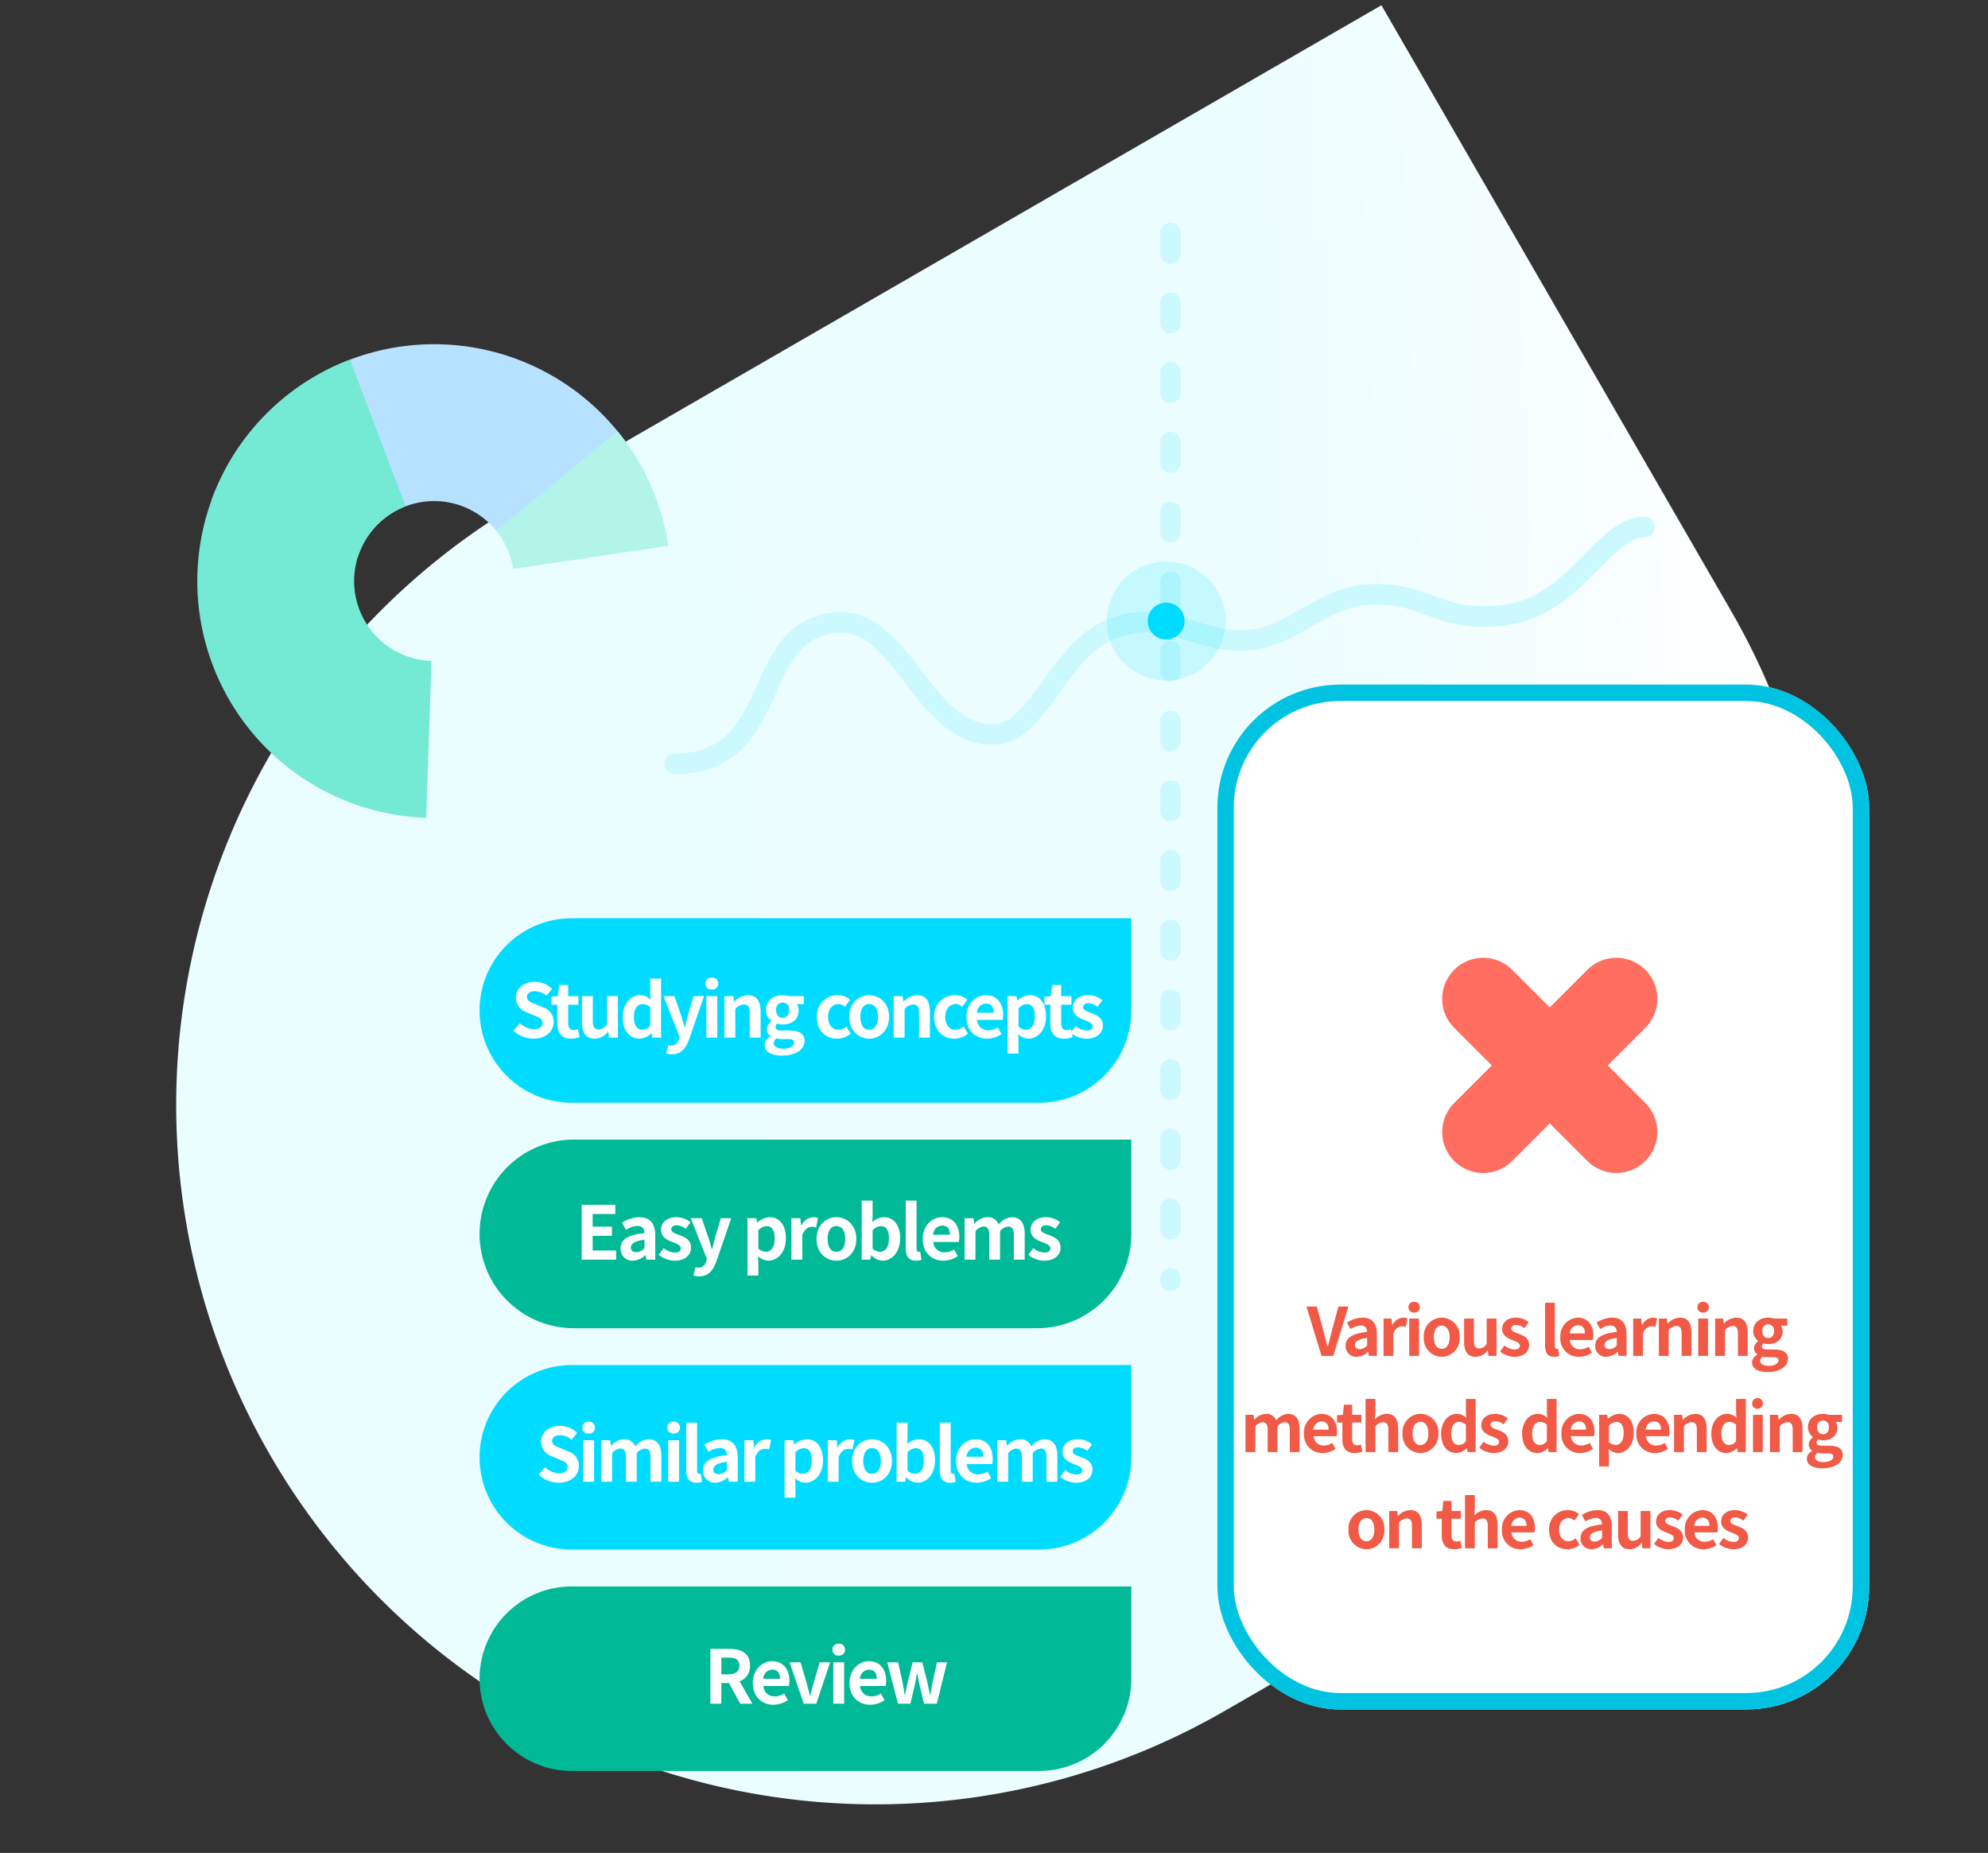<svg xmlns="http://www.w3.org/2000/svg" xmlns:xlink="http://www.w3.org/1999/xlink" width="485" height="452" viewBox="0 0 485 452">
  <rect x="0" y="0" width="485" height="452" fill="#333333" stroke="none"/>
  <defs>
    <clipPath id="clip-path">
      <rect id="img_area" width="485" height="452" transform="translate(-0.308 -0.287)" fill="#c4b2ff" opacity="0"/>
    </clipPath>
    <linearGradient id="linear-gradient" x1="0.111" y1="0.263" x2="1.068" y2="0.666" gradientUnits="objectBoundingBox">
      <stop offset="0" stop-color="#eafdff"/>
      <stop offset="0.589" stop-color="#ebfdff"/>
      <stop offset="0.923" stop-color="#fff"/>
      <stop offset="1" stop-color="#fff"/>
    </linearGradient>
    <clipPath id="clip-path-2">
      <path id="타원_13552" data-name="타원 13552" d="M57.773,38.26A19.513,19.513,0,1,0,77.285,57.773,19.535,19.535,0,0,0,57.773,38.26m0-38.26A57.773,57.773,0,1,1,0,57.773,57.773,57.773,0,0,1,57.773,0Z" fill="#b3f4e8"/>
    </clipPath>
  </defs>
  <g id="_-g-img_intro4" data-name="-g-img_intro4" transform="translate(476.308 -889.635)">
    <g id="마스크_그룹_7345" data-name="마스크 그룹 7345" transform="translate(-476 889.922)" clip-path="url(#clip-path)">
      <path id="사각형_8805" data-name="사각형 8805" d="M170.609,0h241.02a0,0,0,0,1,0,0V170.609A170.609,170.609,0,0,1,241.02,341.219h-70.41A170.609,170.609,0,0,1,0,170.609v0A170.609,170.609,0,0,1,170.609,0Z" transform="translate(-19.771 206.809) rotate(-30)" fill="url(#linear-gradient)"/>
    </g>
    <g id="사각형_8806" data-name="사각형 8806" transform="translate(-179.308 1056.635)" fill="#fff" stroke="#00c3e1" stroke-width="4">
      <rect width="159" height="250" rx="30" stroke="none"/>
      <rect x="2" y="2" width="155" height="246" rx="28" fill="none"/>
    </g>
    <g id="그룹_14582" data-name="그룹 14582" transform="translate(-311.71 946.471)">
      <path id="패스_12276" data-name="패스 12276" d="M961.464,1100.782V1356.4" transform="translate(-840.503 -1100.782)" fill="none" stroke="#ccf9fe" stroke-linecap="round" stroke-width="5" stroke-dasharray="5 12"/>
      <path id="line" d="M-1645.135,1865.654c23.984,0,19.57-26.938,33.8-33.013,21.206-9.054,24.621,25.856,43.894,25.856,10.634,0,15.681-19.436,27.5-25.1,13.09-6.276,21.539,2.2,32.8,2.2,12.365,0,18.909-10.335,30.978-11.2,14.473-1.038,17.05,7.155,33.8,4.952,16.9-2.221,23.832-21.458,33.794-21.458" transform="translate(1645.135 -1736.17)" fill="none" stroke="#cbf9fd" stroke-linecap="round" stroke-linejoin="round" stroke-width="5"/>
      <g id="point" transform="translate(105.367 80.277)">
        <circle id="타원_1463" data-name="타원 1463" cx="14.5" cy="14.5" r="14.5" transform="translate(0.035 -0.113)" fill="#00dcff" opacity="0.16"/>
        <circle id="타원_1464" data-name="타원 1464" cx="4.5" cy="4.5" r="4.5" transform="translate(10.035 9.887)" fill="#00dcff"/>
      </g>
    </g>
    <g id="x" transform="translate(-114.47 1133.276)">
      <line id="선_687" data-name="선 687" x2="32.497" y2="32.497" fill="none" stroke="#ff6e5f" stroke-linecap="round" stroke-width="20"/>
      <line id="선_688" data-name="선 688" x1="32.497" y2="32.497" fill="none" stroke="#ff6e5f" stroke-linecap="round" stroke-width="20"/>
    </g>
    <g id="그룹_14577" data-name="그룹 14577" transform="matrix(0.809, 0.588, -0.588, 0.809, -383.166, 950.67)">
      <g id="마스크_그룹_7340" data-name="마스크 그룹 7340" transform="translate(0 0)" clip-path="url(#clip-path-2)">
        <path id="패스_12274" data-name="패스 12274" d="M71.24,46.55v72.516L0,91.824V0Z" transform="matrix(0.259, 0.966, -0.966, 0.259, 84.211, -21.911)" fill="#b7e2ff"/>
        <path id="패스_12273" data-name="패스 12273" d="M71.24,46.55l50.478,74.556L19.079,111.516,0,0Z" transform="translate(-13.468 11.222)" fill="#74e9d3"/>
        <path id="패스_12275" data-name="패스 12275" d="M79.581,0,0,11.688,69.957,40.713l.453-14.6Z" transform="translate(47.214 52.874) rotate(-67)" fill="#b3f4e8"/>
      </g>
    </g>
    <g id="그룹_14578" data-name="그룹 14578" transform="translate(-359.149 1113.637)">
      <path id="사각형_8815" data-name="사각형 8815" d="M22.5,0H159a0,0,0,0,1,0,0V22.5A22.5,22.5,0,0,1,136.5,45H22.5A22.5,22.5,0,0,1,0,22.5v0A22.5,22.5,0,0,1,22.5,0Z" transform="translate(-0.159 -0.003)" fill="#00dcff"/>
      <path id="패스_12302" data-name="패스 12302" d="M-74.665-1.326c3.087,0,4.911-1.86,4.911-4.044A3.691,3.691,0,0,0-72.445-9l-1.751-.74c-1.137-.451-2.076-.794-2.076-1.751,0-.885.74-1.408,1.914-1.408a4.262,4.262,0,0,1,2.834,1.1l1.354-1.679a5.929,5.929,0,0,0-4.189-1.715c-2.708,0-4.622,1.679-4.622,3.864a3.87,3.87,0,0,0,2.708,3.593l1.787.758c1.192.506,2,.812,2,1.805,0,.939-.74,1.535-2.13,1.535a5.256,5.256,0,0,1-3.394-1.48L-79.54-3.275A7.119,7.119,0,0,0-74.665-1.326Zm9.117,0a6.534,6.534,0,0,0,2.13-.379l-.433-1.932a2.954,2.954,0,0,1-.993.217c-.9,0-1.372-.542-1.372-1.7V-9.594h2.491v-2.094h-2.491v-2.726h-2.2l-.307,2.726-1.571.126v1.968h1.426v4.477C-68.87-2.86-67.949-1.326-65.548-1.326Zm5.813,0a4.056,4.056,0,0,0,3.214-1.7h.072l.2,1.444h2.166v-10.11h-2.654v6.824A2.436,2.436,0,0,1-58.8-3.6c-.975,0-1.408-.56-1.408-2.112v-5.976h-2.654V-5.37C-62.858-2.842-61.919-1.326-59.735-1.326Zm10.959,0a4.193,4.193,0,0,0,2.8-1.3h.072l.2,1.047h2.148V-15.985h-2.636v3.557l.09,1.589a3.48,3.48,0,0,0-2.564-1.1c-2.185,0-4.243,2.022-4.243,5.308C-52.91-3.311-51.286-1.326-48.776-1.326Zm.686-2.185c-1.336,0-2.094-1.047-2.094-3.141,0-2.022.957-3.105,2.094-3.105a2.727,2.727,0,0,1,1.9.758v4.441A2.3,2.3,0,0,1-48.09-3.51ZM-40.9,2.484c2.257,0,3.34-1.372,4.225-3.755l3.593-10.417h-2.546l-1.39,4.694c-.235.939-.487,1.914-.722,2.853h-.09c-.289-.975-.542-1.95-.849-2.853l-1.607-4.694h-2.672l3.936,9.93-.181.6A1.935,1.935,0,0,1-41.1.372a2.719,2.719,0,0,1-.7-.126l-.487,2.04A4.281,4.281,0,0,0-40.9,2.484Zm8.4-4.062h2.654v-10.11H-32.51Zm1.336-11.735a1.422,1.422,0,0,0,1.535-1.462,1.418,1.418,0,0,0-1.535-1.444,1.424,1.424,0,0,0-1.553,1.444A1.428,1.428,0,0,0-31.174-13.313ZM-28.1-1.578h2.654V-8.529a2.841,2.841,0,0,1,2.094-1.137c.993,0,1.426.542,1.426,2.112v5.976h2.654v-6.3c0-2.546-.939-4.062-3.123-4.062a4.66,4.66,0,0,0-3.286,1.589h-.054l-.2-1.336H-28.1Zm14.046,4.387c3.376,0,5.506-1.553,5.506-3.593,0-1.769-1.336-2.528-3.773-2.528H-14.04c-1.192,0-1.589-.289-1.589-.83a1.029,1.029,0,0,1,.433-.867,4.306,4.306,0,0,0,1.3.235c2.166,0,3.9-1.155,3.9-3.43a2.67,2.67,0,0,0-.451-1.535h1.715v-1.95h-3.647a4.756,4.756,0,0,0-1.517-.253c-2.148,0-4.08,1.282-4.08,3.647A3.312,3.312,0,0,0-16.622-5.64v.072a2.479,2.479,0,0,0-1.137,1.9,1.916,1.916,0,0,0,.921,1.7v.09A2.455,2.455,0,0,0-18.283.209C-18.283,2-16.442,2.809-14.058,2.809Zm.162-9.226c-.885,0-1.589-.668-1.589-1.878A1.624,1.624,0,0,1-13.9-10.136a1.624,1.624,0,0,1,1.589,1.841C-12.307-7.085-13.011-6.417-13.9-6.417Zm.235,7.547c-1.462,0-2.4-.487-2.4-1.336a1.492,1.492,0,0,1,.65-1.174A5.706,5.706,0,0,0-14-1.235h1.228c1.083,0,1.679.181,1.679.9C-11.1.462-12.145,1.13-13.661,1.13ZM-.608-1.326A5.1,5.1,0,0,0,2.714-2.553L1.648-4.3a3.139,3.139,0,0,1-1.968.812c-1.444,0-2.509-1.228-2.509-3.141,0-1.9,1.047-3.141,2.6-3.141a2.3,2.3,0,0,1,1.535.668l1.264-1.715A4.42,4.42,0,0,0-.374-11.941,5.043,5.043,0,0,0-5.537-6.633C-5.537-3.275-3.407-1.326-.608-1.326Zm7.817,0c2.528,0,4.857-1.95,4.857-5.308s-2.329-5.308-4.857-5.308S2.353-9.991,2.353-6.633,4.681-1.326,7.209-1.326Zm0-2.166c-1.372,0-2.148-1.228-2.148-3.141,0-1.9.776-3.141,2.148-3.141S9.357-8.529,9.357-6.633C9.357-4.72,8.581-3.492,7.209-3.492ZM13.2-1.578h2.654V-8.529a2.841,2.841,0,0,1,2.094-1.137c.993,0,1.426.542,1.426,2.112v5.976h2.654v-6.3c0-2.546-.939-4.062-3.123-4.062a4.66,4.66,0,0,0-3.286,1.589h-.054l-.2-1.336H13.2Zm14.786.253a5.1,5.1,0,0,0,3.322-1.228L30.246-4.3a3.139,3.139,0,0,1-1.968.812c-1.444,0-2.509-1.228-2.509-3.141,0-1.9,1.047-3.141,2.6-3.141a2.3,2.3,0,0,1,1.535.668l1.264-1.715a4.42,4.42,0,0,0-2.943-1.119A5.043,5.043,0,0,0,23.06-6.633C23.06-3.275,25.191-1.326,27.989-1.326Zm8,0a6.365,6.365,0,0,0,3.521-1.119L38.6-4.07a4.167,4.167,0,0,1-2.275.7,2.656,2.656,0,0,1-2.8-2.528H39.76a4.989,4.989,0,0,0,.126-1.228c0-2.78-1.444-4.82-4.225-4.82-2.4,0-4.712,2.04-4.712,5.308C30.95-3.293,33.153-1.326,35.987-1.326ZM33.5-7.662a2.275,2.275,0,0,1,2.2-2.221c1.3,0,1.914.867,1.914,2.221ZM40.988,2.3h2.654V-.766l-.09-1.661a3.758,3.758,0,0,0,2.509,1.1c2.221,0,4.3-2,4.3-5.47,0-3.105-1.48-5.145-3.972-5.145a4.8,4.8,0,0,0-2.979,1.3h-.054l-.2-1.047H40.988ZM45.465-3.51a2.754,2.754,0,0,1-1.823-.758V-8.71a2.785,2.785,0,0,1,1.986-1.047c1.39,0,2,1.065,2,3C47.632-4.557,46.693-3.51,45.465-3.51Zm9.262,2.185a6.534,6.534,0,0,0,2.13-.379l-.433-1.932a2.954,2.954,0,0,1-.993.217c-.9,0-1.372-.542-1.372-1.7V-9.594H56.55v-2.094H54.059v-2.726h-2.2l-.307,2.726-1.571.126v1.968h1.426v4.477C51.405-2.86,52.326-1.326,54.727-1.326Zm5.47,0c2.636,0,4.026-1.426,4.026-3.2,0-1.878-1.48-2.546-2.816-3.051-1.065-.4-2-.668-2-1.408,0-.578.433-.975,1.354-.975a3.764,3.764,0,0,1,2.166.867L64.115-10.7a5.6,5.6,0,0,0-3.43-1.246c-2.311,0-3.773,1.282-3.773,3.087,0,1.7,1.426,2.473,2.708,2.961,1.065.415,2.112.758,2.112,1.517,0,.632-.451,1.065-1.462,1.065a4.389,4.389,0,0,1-2.708-1.1l-1.21,1.661A6.413,6.413,0,0,0,60.2-1.326Z" transform="translate(87.676 30.695)" fill="#fff"/>
    </g>
    <g id="그룹_14579" data-name="그룹 14579" transform="translate(-359.149 1167.569)">
      <path id="사각형_8815-2" data-name="사각형 8815" d="M23,0H159a0,0,0,0,1,0,0V23a23,23,0,0,1-23,23H23A23,23,0,0,1,0,23v0A23,23,0,0,1,23,0Z" transform="translate(-0.159 0.066)" fill="#00b996"/>
      <path id="패스_12303" data-name="패스 12303" d="M-64.13-1.553h8.4V-3.792h-5.723V-7.366h4.694V-9.605h-4.694v-3.087h5.524v-2.239h-8.2Zm12.475.253A4.754,4.754,0,0,0-48.6-2.636h.072l.181,1.083h2.166v-5.9c0-2.925-1.318-4.459-3.882-4.459a8.077,8.077,0,0,0-4.225,1.336l.957,1.751a5.712,5.712,0,0,1,2.78-.957c1.246,0,1.679.758,1.733,1.751C-52.9-7.6-54.652-6.464-54.652-4.3A2.872,2.872,0,0,0-51.655-1.3Zm.867-2.076c-.776,0-1.336-.343-1.336-1.137,0-.9.83-1.589,3.3-1.9v2.04A2.747,2.747,0,0,1-50.788-3.376Zm9.3,2.076c2.636,0,4.026-1.426,4.026-3.2,0-1.878-1.48-2.546-2.816-3.051-1.065-.4-2-.668-2-1.408,0-.578.433-.975,1.354-.975a3.764,3.764,0,0,1,2.166.867l1.192-1.607A5.6,5.6,0,0,0-41-11.916c-2.311,0-3.773,1.282-3.773,3.087,0,1.7,1.426,2.473,2.708,2.961,1.065.415,2.112.758,2.112,1.517,0,.632-.451,1.065-1.462,1.065a4.389,4.389,0,0,1-2.708-1.1l-1.21,1.661A6.413,6.413,0,0,0-41.49-1.3Zm6.03,3.809c2.257,0,3.34-1.372,4.225-3.755l3.593-10.417h-2.546l-1.39,4.694c-.235.939-.487,1.914-.722,2.853h-.09c-.289-.975-.542-1.95-.849-2.853l-1.607-4.694h-2.672l3.936,9.93-.181.6A1.935,1.935,0,0,1-35.659.4a2.719,2.719,0,0,1-.7-.126l-.487,2.04A4.281,4.281,0,0,0-35.46,2.509Zm11.771-.181h2.654V-.741l-.09-1.661a3.758,3.758,0,0,0,2.509,1.1c2.221,0,4.3-2,4.3-5.47,0-3.105-1.48-5.145-3.972-5.145a4.8,4.8,0,0,0-2.979,1.3h-.054l-.2-1.047h-2.166Zm4.477-5.813a2.754,2.754,0,0,1-1.823-.758V-8.684a2.785,2.785,0,0,1,1.986-1.047c1.39,0,2,1.065,2,3C-17.045-4.532-17.984-3.485-19.212-3.485Zm6.247,1.932h2.654v-6.03C-9.752-9.045-8.795-9.569-8-9.569a3.377,3.377,0,0,1,1.065.162l.451-2.293a2.86,2.86,0,0,0-1.192-.217,3.5,3.5,0,0,0-2.871,2.04H-10.6l-.2-1.787h-2.166ZM-1.988-1.3c2.528,0,4.857-1.95,4.857-5.308S.539-11.916-1.988-11.916s-4.857,1.95-4.857,5.308S-4.516-1.3-1.988-1.3Zm0-2.166c-1.372,0-2.148-1.228-2.148-3.141,0-1.9.776-3.141,2.148-3.141S.16-8.5.16-6.608C.16-4.694-.616-3.467-1.988-3.467ZM9.259-1.3c2.221,0,4.3-2,4.3-5.488,0-3.087-1.5-5.127-3.99-5.127a4.314,4.314,0,0,0-2.8,1.21l.072-1.625V-15.96H4.186V-1.553H6.262L6.5-2.618h.072A3.863,3.863,0,0,0,9.259-1.3Zm-.6-2.185A2.754,2.754,0,0,1,6.84-4.243V-8.684A2.785,2.785,0,0,1,8.826-9.731c1.39,0,2,1.065,2,3C10.83-4.532,9.891-3.485,8.663-3.485ZM17.4-1.3a3.543,3.543,0,0,0,1.372-.235L18.449-3.5a1.5,1.5,0,0,1-.361.036c-.253,0-.524-.2-.524-.812V-15.96H14.91V-4.387C14.91-2.51,15.56-1.3,17.4-1.3Zm6.7,0A6.365,6.365,0,0,0,27.62-2.42l-.9-1.625a4.167,4.167,0,0,1-2.275.7,2.656,2.656,0,0,1-2.8-2.528h6.229A4.99,4.99,0,0,0,28-7.1c0-2.78-1.444-4.82-4.225-4.82-2.4,0-4.712,2.04-4.712,5.308C19.062-3.268,21.265-1.3,24.1-1.3ZM21.608-7.637a2.275,2.275,0,0,1,2.2-2.221c1.3,0,1.914.867,1.914,2.221Zm7.673,6.084h2.654V-8.5a2.882,2.882,0,0,1,1.932-1.137c.957,0,1.426.542,1.426,2.112v5.976h2.636V-8.5a2.95,2.95,0,0,1,1.95-1.137c.957,0,1.408.542,1.408,2.112v5.976h2.654v-6.3c0-2.546-.993-4.062-3.141-4.062a4.484,4.484,0,0,0-3.214,1.769,2.752,2.752,0,0,0-2.78-1.769A4.257,4.257,0,0,0,31.7-10.309h-.054l-.2-1.354H29.281Zm19.39.253c2.636,0,4.026-1.426,4.026-3.2,0-1.878-1.48-2.546-2.816-3.051-1.065-.4-2-.668-2-1.408,0-.578.433-.975,1.354-.975a3.764,3.764,0,0,1,2.166.867l1.192-1.607a5.6,5.6,0,0,0-3.43-1.246c-2.311,0-3.773,1.282-3.773,3.087,0,1.7,1.426,2.473,2.708,2.961,1.065.415,2.112.758,2.112,1.517,0,.632-.451,1.065-1.462,1.065a4.389,4.389,0,0,1-2.708-1.1l-1.21,1.661A6.413,6.413,0,0,0,48.671-1.3Z" transform="translate(88.885 30.901)" fill="#fff"/>
    </g>
    <g id="그룹_14580" data-name="그룹 14580" transform="translate(-359.149 1222.499)">
      <path id="사각형_8815-3" data-name="사각형 8815" d="M22.5,0H159a0,0,0,0,1,0,0V22.5A22.5,22.5,0,0,1,136.5,45H22.5A22.5,22.5,0,0,1,0,22.5v0A22.5,22.5,0,0,1,22.5,0Z" transform="translate(-0.159 0.136)" fill="#00dcff"/>
      <path id="패스_12304" data-name="패스 12304" d="M-69.865-1.326c3.087,0,4.911-1.86,4.911-4.044A3.691,3.691,0,0,0-67.645-9l-1.751-.74c-1.137-.451-2.076-.794-2.076-1.751,0-.885.74-1.408,1.914-1.408a4.262,4.262,0,0,1,2.834,1.1l1.354-1.679a5.929,5.929,0,0,0-4.189-1.715c-2.708,0-4.622,1.679-4.622,3.864a3.87,3.87,0,0,0,2.708,3.593l1.787.758c1.192.506,2,.812,2,1.805,0,.939-.74,1.535-2.13,1.535a5.256,5.256,0,0,1-3.394-1.48L-74.74-3.275A7.119,7.119,0,0,0-69.865-1.326Zm5.976-.253h2.654v-10.11H-63.89Zm1.336-11.735a1.422,1.422,0,0,0,1.535-1.462,1.418,1.418,0,0,0-1.535-1.444,1.424,1.424,0,0,0-1.553,1.444A1.428,1.428,0,0,0-62.554-13.313Zm3.069,11.735h2.654V-8.529A2.882,2.882,0,0,1-54.9-9.666c.957,0,1.426.542,1.426,2.112v5.976h2.636V-8.529a2.95,2.95,0,0,1,1.95-1.137c.957,0,1.408.542,1.408,2.112v5.976h2.654v-6.3c0-2.546-.993-4.062-3.141-4.062a4.484,4.484,0,0,0-3.214,1.769,2.752,2.752,0,0,0-2.78-1.769,4.257,4.257,0,0,0-3.105,1.607h-.054l-.2-1.354h-2.166Zm16.321,0h2.654v-10.11h-2.654Zm1.336-11.735a1.422,1.422,0,0,0,1.535-1.462,1.418,1.418,0,0,0-1.535-1.444,1.424,1.424,0,0,0-1.553,1.444A1.428,1.428,0,0,0-41.828-13.313Zm5.561,11.988A3.543,3.543,0,0,0-34.9-1.56l-.325-1.968a1.5,1.5,0,0,1-.361.036c-.253,0-.524-.2-.524-.812V-15.985h-2.654V-4.413C-38.759-2.535-38.109-1.326-36.267-1.326Zm4.6,0a4.754,4.754,0,0,0,3.051-1.336h.072l.181,1.083h2.166v-5.9c0-2.925-1.318-4.459-3.882-4.459A8.077,8.077,0,0,0-34.3-10.605l.957,1.751a5.712,5.712,0,0,1,2.78-.957c1.246,0,1.679.758,1.733,1.751-4.08.433-5.831,1.571-5.831,3.737A2.872,2.872,0,0,0-31.663-1.326ZM-30.8-3.4c-.776,0-1.336-.343-1.336-1.137,0-.9.83-1.589,3.3-1.9v2.04A2.747,2.747,0,0,1-30.8-3.4Zm6.229,1.823h2.654v-6.03c.56-1.462,1.517-1.986,2.311-1.986a3.377,3.377,0,0,1,1.065.162l.451-2.293a2.86,2.86,0,0,0-1.192-.217A3.5,3.5,0,0,0-22.149-9.9H-22.2l-.2-1.787h-2.166Zm9.8,3.882h2.654V-.766l-.09-1.661a3.758,3.758,0,0,0,2.509,1.1c2.221,0,4.3-2,4.3-5.47,0-3.105-1.48-5.145-3.972-5.145a4.8,4.8,0,0,0-2.979,1.3H-12.4l-.2-1.047h-2.166Zm4.477-5.813a2.754,2.754,0,0,1-1.823-.758V-8.71a2.785,2.785,0,0,1,1.986-1.047c1.39,0,2,1.065,2,3C-8.121-4.557-9.06-3.51-10.288-3.51Zm6.066,1.932h2.654v-6.03C-1.008-9.071-.051-9.594.743-9.594a3.377,3.377,0,0,1,1.065.162l.451-2.293a2.86,2.86,0,0,0-1.192-.217A3.5,3.5,0,0,0-1.8-9.9h-.054l-.2-1.787H-4.221Zm10.8.253c2.528,0,4.857-1.95,4.857-5.308S9.1-11.941,6.575-11.941,1.718-9.991,1.718-6.633,4.047-1.326,6.575-1.326Zm0-2.166C5.2-3.492,4.426-4.72,4.426-6.633c0-1.9.776-3.141,2.148-3.141S8.723-8.529,8.723-6.633C8.723-4.72,7.947-3.492,6.575-3.492ZM17.642-1.326c2.221,0,4.3-2,4.3-5.488,0-3.087-1.5-5.127-3.99-5.127a4.314,4.314,0,0,0-2.8,1.21l.072-1.625v-3.629H12.569V-1.578h2.076l.235-1.065h.072A3.863,3.863,0,0,0,17.642-1.326Zm-.6-2.185a2.754,2.754,0,0,1-1.823-.758V-8.71a2.785,2.785,0,0,1,1.986-1.047c1.39,0,2,1.065,2,3C19.213-4.557,18.274-3.51,17.046-3.51ZM25.6-1.326a3.543,3.543,0,0,0,1.372-.235l-.325-1.968a1.5,1.5,0,0,1-.361.036c-.253,0-.524-.2-.524-.812V-15.985H23.112V-4.413C23.112-2.535,23.762-1.326,25.6-1.326Zm6.517,0a6.365,6.365,0,0,0,3.521-1.119l-.9-1.625a4.167,4.167,0,0,1-2.275.7,2.656,2.656,0,0,1-2.8-2.528h6.229a4.99,4.99,0,0,0,.126-1.228c0-2.78-1.444-4.82-4.225-4.82-2.4,0-4.712,2.04-4.712,5.308C27.084-3.293,29.287-1.326,32.121-1.326ZM29.63-7.662a2.275,2.275,0,0,1,2.2-2.221c1.3,0,1.914.867,1.914,2.221Zm7.492,6.084h2.654V-8.529a2.881,2.881,0,0,1,1.932-1.137c.957,0,1.426.542,1.426,2.112v5.976H45.77V-8.529a2.95,2.95,0,0,1,1.95-1.137c.957,0,1.408.542,1.408,2.112v5.976h2.654v-6.3c0-2.546-.993-4.062-3.141-4.062a4.484,4.484,0,0,0-3.214,1.769,2.752,2.752,0,0,0-2.78-1.769,4.257,4.257,0,0,0-3.105,1.607h-.054l-.2-1.354H37.122Zm19.209.253c2.636,0,4.026-1.426,4.026-3.2,0-1.878-1.48-2.546-2.816-3.051-1.065-.4-2-.668-2-1.408,0-.578.433-.975,1.354-.975a3.764,3.764,0,0,1,2.166.867L60.249-10.7a5.6,5.6,0,0,0-3.43-1.246c-2.311,0-3.773,1.282-3.773,3.087,0,1.7,1.426,2.473,2.708,2.961,1.065.415,2.112.758,2.112,1.517,0,.632-.451,1.065-1.462,1.065a4.389,4.389,0,0,1-2.708-1.1l-1.21,1.661A6.413,6.413,0,0,0,56.331-1.326Z" transform="translate(89.014 30.158)" fill="#fff"/>
    </g>
    <g id="그룹_14581" data-name="그룹 14581" transform="translate(-359.149 1276.43)">
      <path id="사각형_8815-4" data-name="사각형 8815" d="M22.5,0H159a0,0,0,0,1,0,0V22.5A22.5,22.5,0,0,1,136.5,45H22.5A22.5,22.5,0,0,1,0,22.5v0A22.5,22.5,0,0,1,22.5,0Z" transform="translate(-0.159 0.204)" fill="#00b996"/>
      <path id="패스_12305" data-name="패스 12305" d="M-31.35-1.578h2.672V-6.633h1.86l2.744,5.055H-21.1l-3.123-5.47a3.824,3.824,0,0,0,2.546-3.845c0-3.069-2.221-4.062-5.019-4.062H-31.35Zm2.672-7.167v-4.08h1.733c1.715,0,2.672.487,2.672,1.932,0,1.426-.957,2.148-2.672,2.148Zm12.71,7.42a6.365,6.365,0,0,0,3.521-1.119l-.9-1.625a4.167,4.167,0,0,1-2.275.7,2.656,2.656,0,0,1-2.8-2.528h6.229a4.99,4.99,0,0,0,.126-1.228c0-2.78-1.444-4.82-4.225-4.82-2.4,0-4.712,2.04-4.712,5.308C-21.005-3.293-18.8-1.326-15.968-1.326ZM-18.46-7.662a2.275,2.275,0,0,1,2.2-2.221c1.3,0,1.914.867,1.914,2.221Zm9.875,6.084h3.069l3.376-10.11H-4.684l-1.48,5.037c-.271.993-.542,2.04-.812,3.069h-.09c-.271-1.029-.542-2.076-.812-3.069l-1.48-5.037h-2.672Zm7.222,0H1.291v-10.11H-1.362ZM-.026-13.313a1.422,1.422,0,0,0,1.535-1.462A1.418,1.418,0,0,0-.026-16.22a1.424,1.424,0,0,0-1.553,1.444A1.428,1.428,0,0,0-.026-13.313ZM7.628-1.326a6.365,6.365,0,0,0,3.521-1.119l-.9-1.625a4.167,4.167,0,0,1-2.275.7,2.656,2.656,0,0,1-2.8-2.528H11.4a4.989,4.989,0,0,0,.126-1.228c0-2.78-1.444-4.82-4.225-4.82-2.4,0-4.712,2.04-4.712,5.308C2.591-3.293,4.794-1.326,7.628-1.326ZM5.137-7.662a2.275,2.275,0,0,1,2.2-2.221c1.3,0,1.914.867,1.914,2.221Zm9.28,6.084H17.45l1.029-4.405c.217-.939.361-1.878.56-2.943h.09c.2,1.065.361,1.986.578,2.943l1.065,4.405h3.123l2.491-10.11H23.931l-1.1,4.983c-.181.993-.325,1.95-.506,2.961h-.09c-.217-1.011-.4-1.968-.632-2.961l-1.264-4.983H17.991L16.764-6.706c-.253.975-.433,1.95-.632,2.961H16.06c-.181-1.011-.307-1.968-.506-2.961l-1.1-4.983H11.8Z" transform="translate(87.5 30.388)" fill="#fff"/>
    </g>
    <path id="패스_12301" data-name="패스 12301" d="M-63.181-1.42h2.876l3.672-12.04H-59.07l-1.56,5.866C-61-6.263-61.264-5.06-61.654-3.711h-.081c-.374-1.349-.634-2.551-1.007-3.883l-1.592-5.866h-2.519Zm8.579.227a4.279,4.279,0,0,0,2.746-1.2h.065l.162.975h1.95V-6.734c0-2.632-1.186-4.013-3.493-4.013a7.269,7.269,0,0,0-3.8,1.2l.861,1.576a5.141,5.141,0,0,1,2.5-.861c1.121,0,1.511.682,1.56,1.576C-55.723-6.864-57.3-5.84-57.3-3.89A2.585,2.585,0,0,0-54.6-1.193Zm.78-1.869c-.7,0-1.2-.309-1.2-1.024,0-.812.747-1.43,2.973-1.706v1.836A2.473,2.473,0,0,1-53.822-3.062Zm5.768,1.641h2.389V-6.847c.5-1.316,1.365-1.787,2.08-1.787a3.04,3.04,0,0,1,.959.146l.406-2.064a2.574,2.574,0,0,0-1.072-.195,3.152,3.152,0,0,0-2.584,1.836h-.049L-46.1-10.52h-1.95Zm6.272,0h2.389v-9.1h-2.389Zm1.2-10.562A1.28,1.28,0,0,0-39.2-13.3a1.277,1.277,0,0,0-1.381-1.3,1.282,1.282,0,0,0-1.4,1.3A1.285,1.285,0,0,0-40.58-11.982Zm6.727,10.789A4.439,4.439,0,0,0-29.482-5.97a4.439,4.439,0,0,0-4.371-4.777A4.439,4.439,0,0,0-38.224-5.97,4.439,4.439,0,0,0-33.853-1.193Zm0-1.95c-1.235,0-1.934-1.1-1.934-2.827,0-1.706.7-2.827,1.934-2.827s1.934,1.121,1.934,2.827C-31.919-4.248-32.618-3.143-33.853-3.143Zm8.27,1.95A3.651,3.651,0,0,0-22.69-2.72h.065l.179,1.3h1.95v-9.1h-2.389v6.142A2.193,2.193,0,0,1-24.737-3.24c-.877,0-1.267-.5-1.267-1.9V-10.52h-2.389v5.687C-28.393-2.558-27.548-1.193-25.582-1.193Zm9.424,0c2.372,0,3.623-1.284,3.623-2.876,0-1.69-1.332-2.291-2.535-2.746-.959-.357-1.8-.6-1.8-1.267,0-.52.39-.877,1.219-.877a3.387,3.387,0,0,1,1.95.78l1.072-1.446a5.043,5.043,0,0,0-3.087-1.121c-2.08,0-3.4,1.154-3.4,2.778,0,1.527,1.284,2.226,2.437,2.665.959.374,1.9.682,1.9,1.365,0,.569-.406.959-1.316.959a3.95,3.95,0,0,1-2.437-.991l-1.089,1.495A5.772,5.772,0,0,0-16.158-1.193Zm9.749,0A3.189,3.189,0,0,0-5.174-1.4l-.292-1.771a1.346,1.346,0,0,1-.325.032c-.227,0-.471-.179-.471-.731V-14.387H-8.651V-3.971C-8.651-2.282-8.066-1.193-6.409-1.193Zm6.028,0A5.728,5.728,0,0,0,2.788-2.2L1.975-3.663a3.75,3.75,0,0,1-2.047.634A2.391,2.391,0,0,1-2.591-5.3H3.015a4.491,4.491,0,0,0,.114-1.1c0-2.5-1.3-4.338-3.8-4.338A4.459,4.459,0,0,0-4.914-5.97,4.418,4.418,0,0,0-.381-1.193ZM-2.623-6.9a2.048,2.048,0,0,1,1.982-2c1.17,0,1.722.78,1.722,2Zm8.92,5.7A4.279,4.279,0,0,0,9.043-2.4h.065l.162.975h1.95V-6.734c0-2.632-1.186-4.013-3.493-4.013a7.269,7.269,0,0,0-3.8,1.2l.861,1.576a5.141,5.141,0,0,1,2.5-.861c1.121,0,1.511.682,1.56,1.576C5.176-6.864,3.6-5.84,3.6-3.89A2.585,2.585,0,0,0,6.3-1.193Zm.78-1.869c-.7,0-1.2-.309-1.2-1.024,0-.812.747-1.43,2.973-1.706v1.836A2.473,2.473,0,0,1,7.077-3.062ZM12.846-1.42h2.389V-6.847c.5-1.316,1.365-1.787,2.08-1.787a3.04,3.04,0,0,1,.959.146l.406-2.064a2.574,2.574,0,0,0-1.072-.195,3.152,3.152,0,0,0-2.584,1.836h-.049L14.8-10.52h-1.95Zm6.272,0h2.389V-7.676A2.557,2.557,0,0,1,23.391-8.7c.894,0,1.284.487,1.284,1.9V-1.42h2.389V-7.091c0-2.291-.845-3.656-2.811-3.656a4.194,4.194,0,0,0-2.957,1.43h-.049l-.179-1.2h-1.95Zm9.6,0h2.389v-9.1H28.72Zm1.2-10.562A1.28,1.28,0,0,0,31.3-13.3a1.277,1.277,0,0,0-1.381-1.3,1.282,1.282,0,0,0-1.4,1.3A1.285,1.285,0,0,0,29.923-11.982ZM32.847-1.42h2.389V-7.676A2.557,2.557,0,0,1,37.121-8.7c.894,0,1.284.487,1.284,1.9V-1.42h2.389V-7.091c0-2.291-.845-3.656-2.811-3.656a4.194,4.194,0,0,0-2.957,1.43h-.049l-.179-1.2h-1.95Zm12.8,3.948c3.038,0,4.956-1.4,4.956-3.233,0-1.592-1.2-2.275-3.4-2.275H45.668c-1.072,0-1.43-.26-1.43-.747a.926.926,0,0,1,.39-.78A3.875,3.875,0,0,0,45.8-4.3c1.95,0,3.51-1.04,3.51-3.087A2.4,2.4,0,0,0,48.9-8.765h1.544V-10.52H47.162a4.28,4.28,0,0,0-1.365-.227c-1.934,0-3.672,1.154-3.672,3.282a2.981,2.981,0,0,0,1.219,2.389v.065A2.231,2.231,0,0,0,42.32-3.305a1.725,1.725,0,0,0,.829,1.527V-1.7a2.209,2.209,0,0,0-1.3,1.885C41.849,1.8,43.506,2.528,45.651,2.528Zm.146-8.3c-.8,0-1.43-.6-1.43-1.69A1.462,1.462,0,0,1,45.8-9.122a1.462,1.462,0,0,1,1.43,1.657C47.227-6.376,46.594-5.775,45.8-5.775Zm.211,6.792c-1.316,0-2.161-.439-2.161-1.2a1.343,1.343,0,0,1,.585-1.056,5.136,5.136,0,0,0,1.267.13h1.1c.975,0,1.511.162,1.511.812C48.316.416,47.374,1.017,46.009,1.017ZM-81.729,22.05h2.389V15.794A2.593,2.593,0,0,1-77.6,14.77c.861,0,1.284.487,1.284,1.9V22.05h2.372V15.794a2.655,2.655,0,0,1,1.755-1.024c.861,0,1.267.487,1.267,1.9V22.05h2.389V16.379c0-2.291-.894-3.656-2.827-3.656a4.035,4.035,0,0,0-2.892,1.592,2.477,2.477,0,0,0-2.5-1.592,3.831,3.831,0,0,0-2.795,1.446H-79.6l-.179-1.219h-1.95Zm18.816.227a5.728,5.728,0,0,0,3.168-1.007l-.812-1.462a3.75,3.75,0,0,1-2.047.634,2.391,2.391,0,0,1-2.519-2.275h5.606a4.491,4.491,0,0,0,.114-1.1c0-2.5-1.3-4.338-3.8-4.338A4.459,4.459,0,0,0-67.447,17.5,4.418,4.418,0,0,0-62.913,22.277Zm-2.242-5.7a2.048,2.048,0,0,1,1.982-2c1.17,0,1.722.78,1.722,2Zm10.042,5.7a5.88,5.88,0,0,0,1.917-.341l-.39-1.739a2.659,2.659,0,0,1-.894.195c-.812,0-1.235-.487-1.235-1.527v-4.03h2.242V12.95h-2.242V10.5H-57.7l-.276,2.454-1.414.114v1.771H-58.1v4.03C-58.1,20.9-57.275,22.277-55.114,22.277Zm2.681-.227h2.389V15.794A2.557,2.557,0,0,1-48.16,14.77c.894,0,1.284.487,1.284,1.9V22.05h2.389V16.379c0-2.291-.845-3.656-2.811-3.656a4.141,4.141,0,0,0-2.86,1.332l.114-1.706V9.083h-2.389Zm13.389.227A4.439,4.439,0,0,0-34.673,17.5a4.439,4.439,0,0,0-4.371-4.777A4.439,4.439,0,0,0-43.415,17.5,4.439,4.439,0,0,0-39.044,22.277Zm0-1.95c-1.235,0-1.934-1.1-1.934-2.827,0-1.706.7-2.827,1.934-2.827s1.934,1.121,1.934,2.827C-37.111,19.222-37.809,20.327-39.044,20.327Zm8.758,1.95a3.774,3.774,0,0,0,2.519-1.17h.065l.179.942h1.934V9.083h-2.372v3.2l.081,1.43a3.132,3.132,0,0,0-2.307-.991c-1.966,0-3.818,1.82-3.818,4.777C-34.007,20.49-32.545,22.277-30.286,22.277Zm.617-1.966c-1.2,0-1.885-.942-1.885-2.827,0-1.82.861-2.795,1.885-2.795a2.454,2.454,0,0,1,1.706.682v4A2.07,2.07,0,0,1-29.669,20.311Zm8.433,1.966c2.372,0,3.623-1.284,3.623-2.876,0-1.69-1.332-2.291-2.535-2.746-.959-.357-1.8-.6-1.8-1.267,0-.52.39-.877,1.219-.877a3.387,3.387,0,0,1,1.95.78l1.072-1.446A5.043,5.043,0,0,0-20.8,12.723c-2.08,0-3.4,1.154-3.4,2.778,0,1.527,1.284,2.226,2.437,2.665.959.374,1.9.682,1.9,1.365,0,.569-.406.959-1.316.959a3.95,3.95,0,0,1-2.437-.991L-24.7,20.993A5.772,5.772,0,0,0-21.236,22.277Zm10.708,0a3.774,3.774,0,0,0,2.519-1.17h.065l.179.942h1.934V9.083H-8.2v3.2l.081,1.43a3.132,3.132,0,0,0-2.307-.991c-1.966,0-3.818,1.82-3.818,4.777C-14.249,20.49-12.787,22.277-10.528,22.277Zm.617-1.966c-1.2,0-1.885-.942-1.885-2.827,0-1.82.861-2.795,1.885-2.795a2.454,2.454,0,0,1,1.706.682v4A2.07,2.07,0,0,1-9.911,20.311Zm9.8,1.966A5.728,5.728,0,0,0,3.056,21.27l-.812-1.462A3.75,3.75,0,0,1,.2,20.441a2.391,2.391,0,0,1-2.519-2.275H3.283a4.491,4.491,0,0,0,.114-1.1c0-2.5-1.3-4.338-3.8-4.338A4.459,4.459,0,0,0-4.646,17.5,4.418,4.418,0,0,0-.113,22.277Zm-2.242-5.7a2.048,2.048,0,0,1,1.982-2c1.17,0,1.722.78,1.722,2Zm6.906,8.969H6.939V22.781l-.081-1.495a3.382,3.382,0,0,0,2.259.991c2,0,3.867-1.8,3.867-4.923,0-2.795-1.332-4.631-3.575-4.631a4.32,4.32,0,0,0-2.681,1.17H6.679L6.5,12.95H4.551Zm4.03-5.232a2.479,2.479,0,0,1-1.641-.682v-4a2.506,2.506,0,0,1,1.787-.942c1.251,0,1.8.959,1.8,2.7C10.53,19.369,9.685,20.311,8.58,20.311Zm9.587,1.966a5.728,5.728,0,0,0,3.168-1.007l-.812-1.462a3.75,3.75,0,0,1-2.047.634,2.391,2.391,0,0,1-2.519-2.275h5.606a4.491,4.491,0,0,0,.114-1.1c0-2.5-1.3-4.338-3.8-4.338A4.459,4.459,0,0,0,13.634,17.5,4.418,4.418,0,0,0,18.167,22.277Zm-2.242-5.7a2.048,2.048,0,0,1,1.982-2c1.17,0,1.722.78,1.722,2ZM22.83,22.05h2.389V15.794A2.557,2.557,0,0,1,27.1,14.77c.894,0,1.284.487,1.284,1.9V22.05h2.389V16.379c0-2.291-.845-3.656-2.811-3.656a4.194,4.194,0,0,0-2.957,1.43h-.049l-.179-1.2H22.83Zm12.8.227a3.774,3.774,0,0,0,2.519-1.17h.065l.179.942H40.33V9.083H37.958v3.2l.081,1.43a3.132,3.132,0,0,0-2.307-.991c-1.966,0-3.818,1.82-3.818,4.777C31.913,20.49,33.376,22.277,35.634,22.277Zm.617-1.966c-1.2,0-1.885-.942-1.885-2.827,0-1.82.861-2.795,1.885-2.795a2.454,2.454,0,0,1,1.706.682v4A2.07,2.07,0,0,1,36.251,20.311Zm5.833,1.739h2.389v-9.1H42.085Zm1.2-10.562a1.311,1.311,0,1,0-1.4-1.316A1.28,1.28,0,0,0,43.287,11.488ZM46.212,22.05H48.6V15.794a2.557,2.557,0,0,1,1.885-1.024c.894,0,1.284.487,1.284,1.9V22.05h2.389V16.379c0-2.291-.845-3.656-2.811-3.656a4.194,4.194,0,0,0-2.957,1.43H48.34l-.179-1.2h-1.95ZM59.016,26c3.038,0,4.956-1.4,4.956-3.233,0-1.592-1.2-2.275-3.4-2.275H59.032c-1.072,0-1.43-.26-1.43-.747a.926.926,0,0,1,.39-.78,3.875,3.875,0,0,0,1.17.211c1.95,0,3.51-1.04,3.51-3.087a2.4,2.4,0,0,0-.406-1.381h1.544V12.95H60.527a4.28,4.28,0,0,0-1.365-.227c-1.934,0-3.672,1.154-3.672,3.282a2.981,2.981,0,0,0,1.219,2.389v.065a2.231,2.231,0,0,0-1.024,1.706,1.725,1.725,0,0,0,.829,1.527v.081a2.209,2.209,0,0,0-1.3,1.885C55.214,25.267,56.871,26,59.016,26Zm.146-8.3c-.8,0-1.43-.6-1.43-1.69a1.445,1.445,0,1,1,2.86,0C60.592,17.094,59.958,17.7,59.162,17.7Zm.211,6.792c-1.316,0-2.161-.439-2.161-1.2a1.343,1.343,0,0,1,.585-1.056,5.135,5.135,0,0,0,1.267.13h1.1c.975,0,1.511.162,1.511.812C61.68,23.886,60.738,24.487,59.373,24.487Zm-111.6,21.26a4.439,4.439,0,0,0,4.371-4.777,4.439,4.439,0,0,0-4.371-4.777A4.439,4.439,0,0,0-56.6,40.97,4.439,4.439,0,0,0-52.23,45.747Zm0-1.95c-1.235,0-1.934-1.1-1.934-2.827,0-1.706.7-2.827,1.934-2.827S-50.3,39.264-50.3,40.97C-50.3,42.692-50.995,43.8-52.23,43.8Zm5.557,1.722h2.389V39.264A2.557,2.557,0,0,1-42.4,38.24c.894,0,1.284.487,1.284,1.9V45.52h2.389V39.849c0-2.291-.845-3.656-2.811-3.656a4.194,4.194,0,0,0-2.957,1.43h-.049l-.179-1.2h-1.95Zm15.81.227a5.88,5.88,0,0,0,1.917-.341l-.39-1.739a2.659,2.659,0,0,1-.894.195c-.812,0-1.235-.487-1.235-1.527v-4.03h2.242V36.421h-2.242V33.967h-1.982l-.276,2.454-1.414.114v1.771h1.284v4.03C-33.853,44.366-33.024,45.747-30.863,45.747Zm2.681-.227h2.389V39.264a2.557,2.557,0,0,1,1.885-1.024c.894,0,1.284.487,1.284,1.9V45.52h2.389V39.849c0-2.291-.845-3.656-2.811-3.656a4.141,4.141,0,0,0-2.86,1.332l.114-1.706V32.553h-2.389Zm13.551.227a5.728,5.728,0,0,0,3.168-1.007l-.812-1.462a3.75,3.75,0,0,1-2.047.634,2.391,2.391,0,0,1-2.519-2.275h5.606a4.491,4.491,0,0,0,.114-1.1c0-2.5-1.3-4.338-3.8-4.338a4.459,4.459,0,0,0-4.241,4.777A4.418,4.418,0,0,0-14.631,45.747Zm-2.242-5.7a2.048,2.048,0,0,1,1.982-2c1.17,0,1.722.78,1.722,2Zm13.649,5.7a4.586,4.586,0,0,0,2.99-1.1l-.959-1.576a2.826,2.826,0,0,1-1.771.731c-1.3,0-2.259-1.1-2.259-2.827,0-1.706.942-2.827,2.34-2.827a2.071,2.071,0,0,1,1.381.6L-.365,37.2a3.978,3.978,0,0,0-2.649-1.007A4.539,4.539,0,0,0-7.66,40.97C-7.66,43.992-5.743,45.747-3.224,45.747Zm5.931,0a4.279,4.279,0,0,0,2.746-1.2h.065l.162.975H7.63V40.206c0-2.632-1.186-4.013-3.493-4.013a7.269,7.269,0,0,0-3.8,1.2L1.2,38.972a5.141,5.141,0,0,1,2.5-.861c1.121,0,1.511.682,1.56,1.576C1.585,40.076.009,41.1.009,43.05A2.585,2.585,0,0,0,2.706,45.747Zm.78-1.869c-.7,0-1.2-.309-1.2-1.024,0-.812.747-1.43,2.973-1.706v1.836A2.473,2.473,0,0,1,3.486,43.879Zm8.482,1.869A3.651,3.651,0,0,0,14.86,44.22h.065l.179,1.3h1.95v-9.1H14.665v6.142A2.193,2.193,0,0,1,12.813,43.7c-.877,0-1.267-.5-1.267-1.9V36.421H9.157v5.687C9.157,44.382,10,45.747,11.968,45.747Zm9.424,0c2.372,0,3.623-1.284,3.623-2.876,0-1.69-1.332-2.291-2.535-2.746-.959-.357-1.8-.6-1.8-1.267,0-.52.39-.877,1.219-.877a3.387,3.387,0,0,1,1.95.78l1.072-1.446a5.043,5.043,0,0,0-3.087-1.121c-2.08,0-3.4,1.154-3.4,2.778,0,1.527,1.284,2.226,2.437,2.665.959.374,1.9.682,1.9,1.365,0,.569-.406.959-1.316.959a3.95,3.95,0,0,1-2.437-.991l-1.089,1.495A5.772,5.772,0,0,0,21.392,45.747Zm8.6,0a5.728,5.728,0,0,0,3.168-1.007l-.812-1.462a3.75,3.75,0,0,1-2.047.634,2.391,2.391,0,0,1-2.519-2.275h5.606a4.491,4.491,0,0,0,.114-1.1c0-2.5-1.3-4.338-3.8-4.338a4.459,4.459,0,0,0-4.241,4.777A4.418,4.418,0,0,0,29.988,45.747Zm-2.242-5.7a2.048,2.048,0,0,1,1.982-2c1.17,0,1.722.78,1.722,2Zm9.505,5.7c2.372,0,3.623-1.284,3.623-2.876,0-1.69-1.332-2.291-2.535-2.746-.959-.357-1.8-.6-1.8-1.267,0-.52.39-.877,1.219-.877a3.387,3.387,0,0,1,1.95.78l1.072-1.446a5.043,5.043,0,0,0-3.087-1.121c-2.08,0-3.4,1.154-3.4,2.778,0,1.527,1.284,2.226,2.437,2.665.959.374,1.9.682,1.9,1.365,0,.569-.406.959-1.316.959a3.95,3.95,0,0,1-2.437-.991L33.79,44.464A5.772,5.772,0,0,0,37.251,45.747Z" transform="translate(-90.721 1221.807)" fill="#f05a46"/>
    <rect id="img_area-2" data-name="img_area" width="485" height="452" transform="translate(-476.308 889.635)" fill="#c4b2ff" opacity="0"/>
  </g>
</svg>

